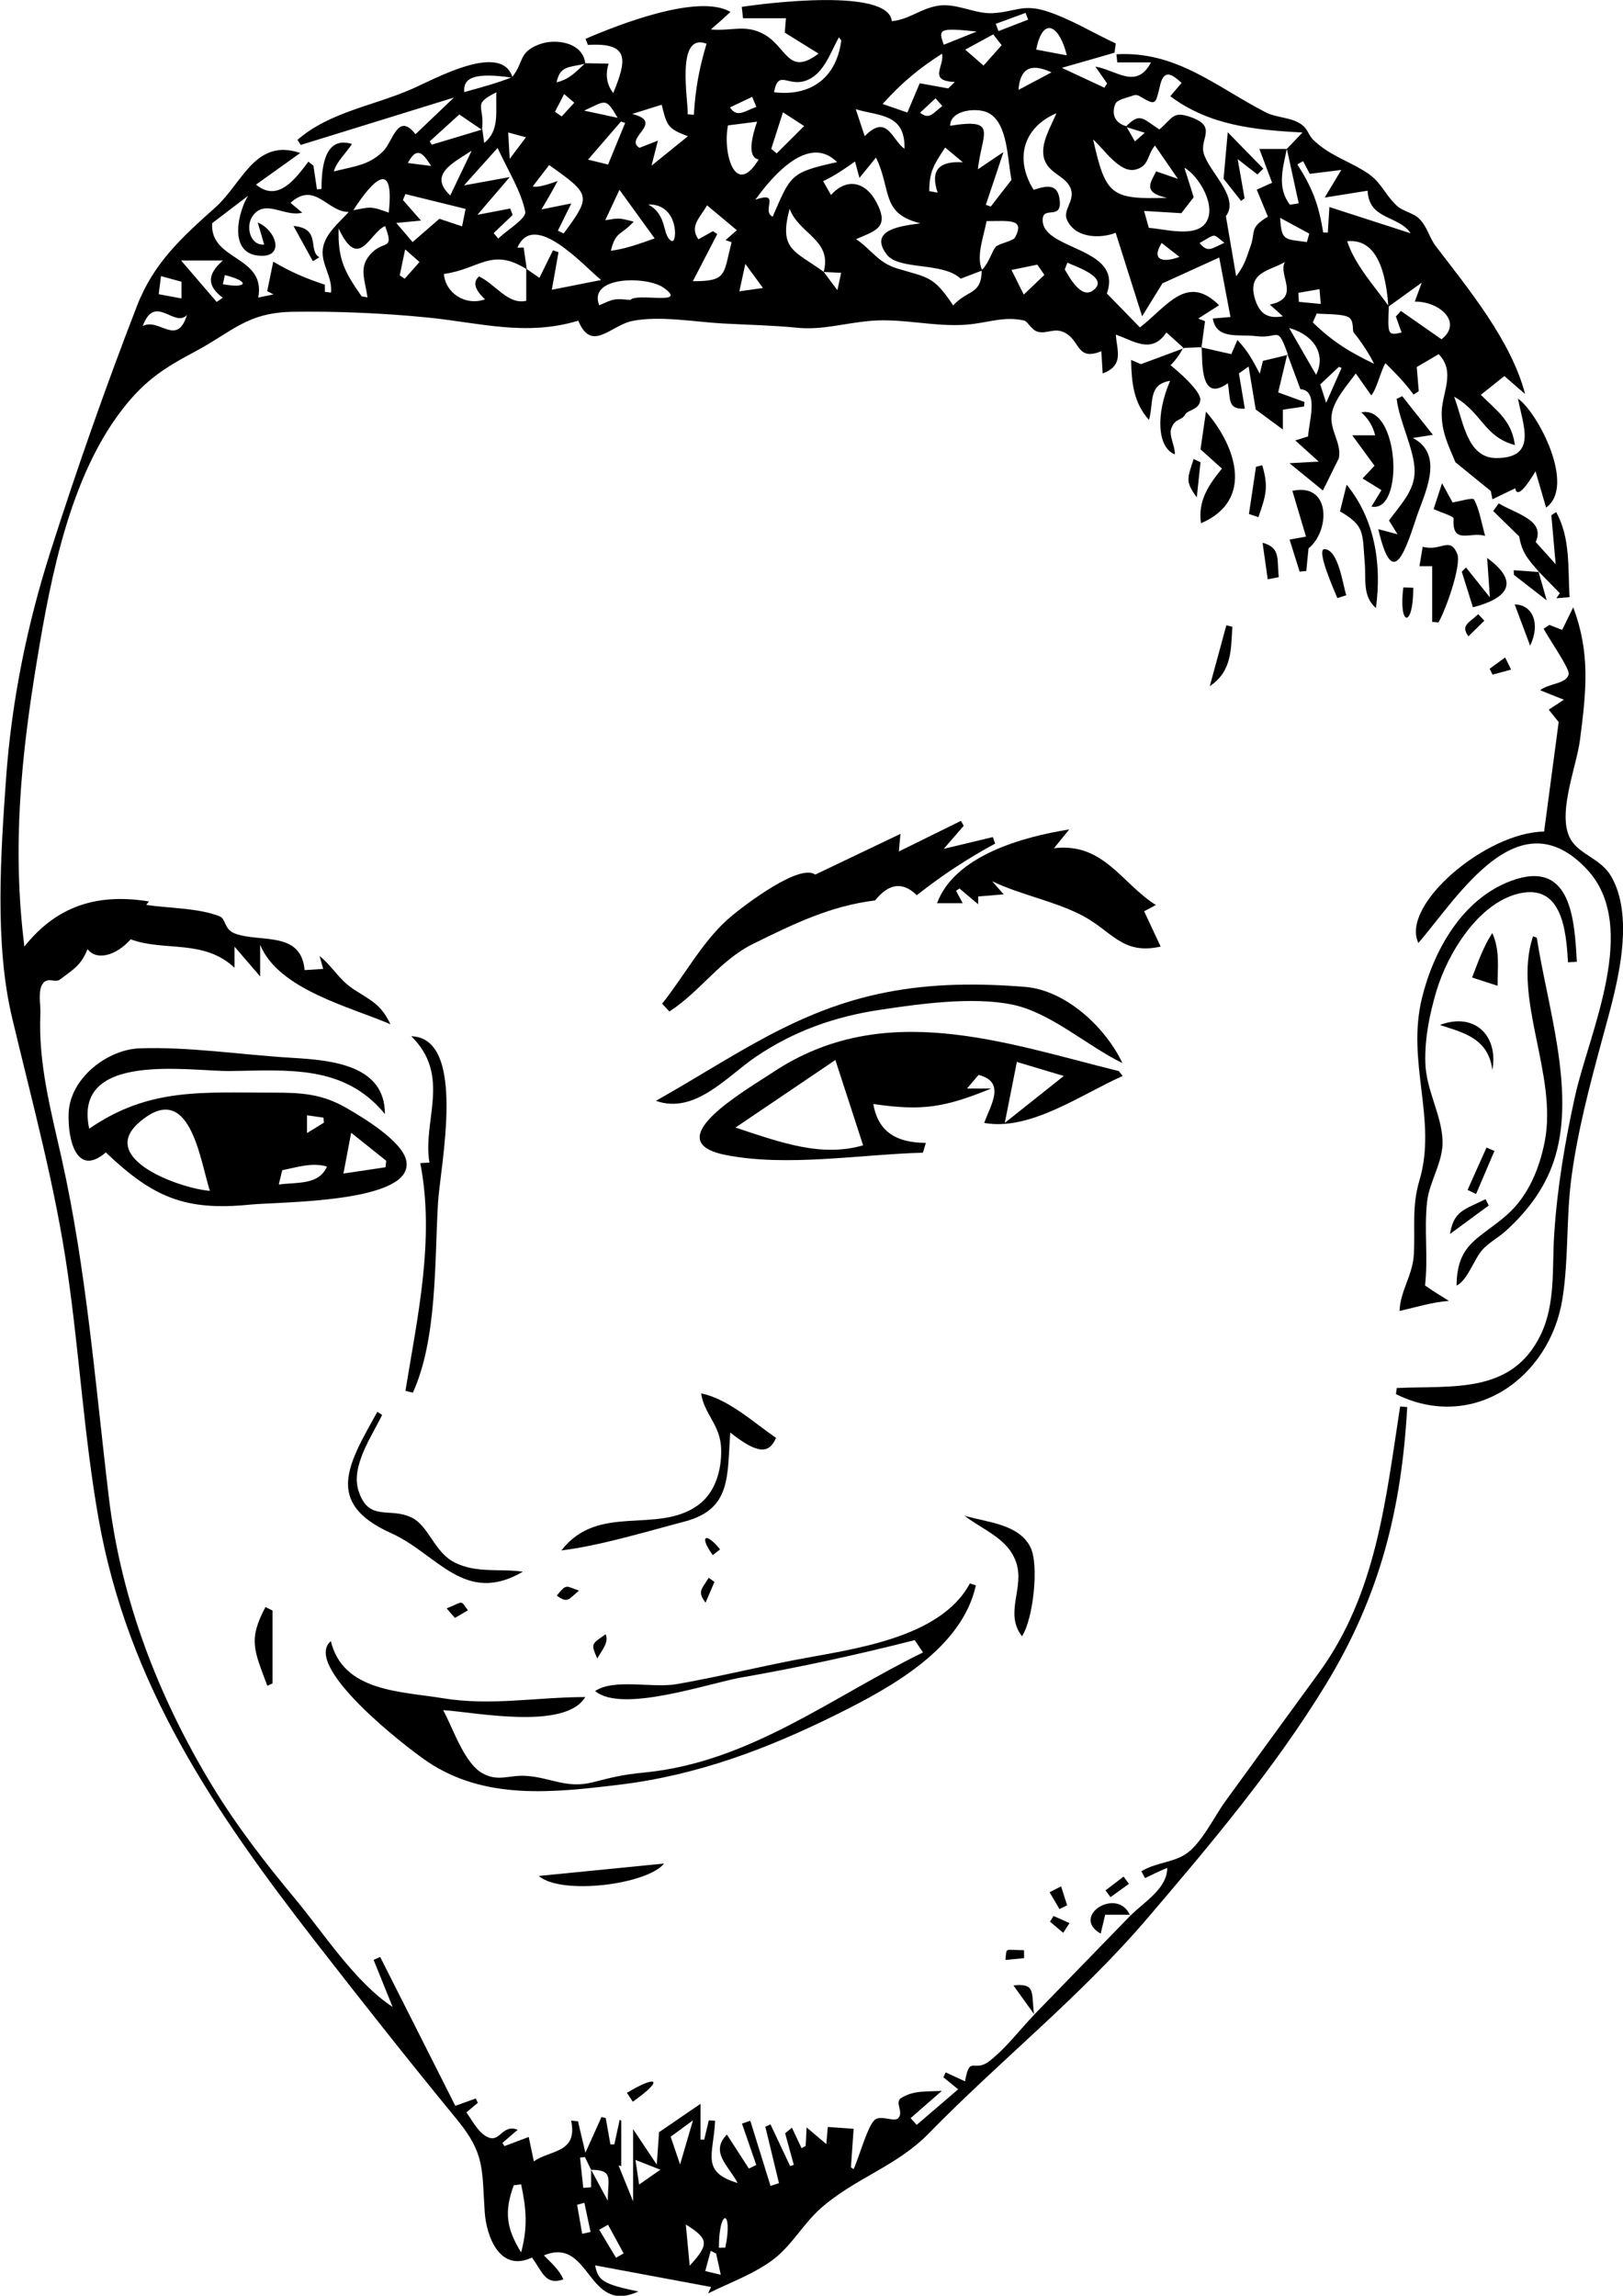 <svg width="41" height="58" viewBox="0 0 41 58" fill="none" xmlns="http://www.w3.org/2000/svg">
<g clip-path="url(#clip0_19_202)">
<path d="M14.766 1.597C14.969 1.6 15.173 1.605 15.376 1.608C15.286 1.885 15.324 2.133 15.492 2.352C15.824 1.533 15.932 1.069 14.852 1.135C14.832 1.083 14.813 1.032 14.792 0.981C15.601 0.632 17.639 -0.174 18.453 0.301C18.291 0.453 18.126 0.6 17.957 0.743C18.472 0.796 18.84 0.597 19.32 0.878C19.877 1.202 19.921 1.933 20.678 1.354C20.363 1.158 20.099 0.993 19.824 0.824C19.831 0.74 19.846 0.567 19.855 0.461H18.77C18.76 0.365 18.748 0.27 18.738 0.174C19.326 0.083 22.449 -0.315 22.529 0.536C22.98 0.488 23.256 0.215 23.697 0.145C24.163 0.07 24.622 0.356 25.076 0.333C25.624 0.305 25.841 0.093 26.427 0.28C27.027 0.47 27.618 0.834 28.187 1.099L28.154 1.332C27.717 1.457 27.282 1.583 26.824 1.714C27.202 1.889 27.549 2.053 27.898 2.215C27.922 2.18 27.945 2.143 27.968 2.108C27.895 2.005 27.824 1.901 27.671 1.682C28.211 1.776 28.707 2.273 29.076 1.577H28.225C28.218 1.508 28.211 1.44 28.203 1.371C29.724 1.286 30.716 2.19 31.974 2.838C32.24 2.976 32.602 2.961 32.85 3.126C33.063 3.268 33.034 3.404 33.189 3.547C33.594 3.925 33.986 4.031 34.457 4.316C34.903 4.586 34.923 4.839 35.273 5.185C35.431 5.341 35.692 5.37 35.85 5.524C36.056 5.725 36.104 6.001 36.273 6.223C37.098 7.302 38.175 8.607 38.527 9.955C38.26 9.723 38.129 9.609 38.003 9.501C37.761 9.695 37.536 9.873 37.409 9.975C37.848 10.411 38.187 10.636 38.269 11.244C37.482 11.033 37.444 10.421 36.733 10.022C36.965 10.624 37.054 11.576 37.802 11.573C38.861 11.569 38.461 10.723 38.348 10.069C38.875 10.456 39.807 12.293 39.057 12.823C38.978 12.551 38.899 12.28 38.79 11.906C38.432 12.503 38.308 12.507 38.278 12.336C38.085 12.428 37.894 12.521 37.701 12.614C37.688 12.545 37.675 12.475 37.661 12.407C37.389 12.185 37.114 11.963 36.767 11.679C36.591 11.255 36.419 10.922 36.419 10.447C36.419 9.926 36.786 9.405 36.343 8.948C36.158 9.056 35.99 9.155 35.79 9.273C35.803 9.428 35.821 9.656 35.84 9.882C35.796 9.911 35.754 9.94 35.71 9.97C35.489 9.667 35.263 9.437 34.999 9.175C34.883 9.359 34.784 9.819 34.641 9.99C34.526 9.827 34.412 9.664 34.25 9.435C34.043 9.721 33.73 10.063 33.651 10.416C33.555 10.847 33.901 11.173 33.822 11.577C33.703 11.821 33.581 12.063 33.419 12.392C33.202 12.214 32.954 12.011 32.574 11.703C32.882 11.685 33.032 11.678 33.313 11.662C33.087 11.457 32.92 11.307 32.721 11.127C32.856 11.085 32.977 11.047 33.047 11.025C33.047 10.719 33.34 9.857 32.851 9.834C32.72 9.481 32.621 9.215 32.523 8.95L32.539 8.969C32.262 8.184 32.319 8.566 31.738 8.493C31.282 8.437 30.732 8.59 30.637 8.047C30.808 8.032 30.955 8.02 31.084 8.009C30.981 7.463 30.885 6.953 30.8 6.506C30.363 6.705 29.863 6.933 29.365 7.159C29.234 7.372 29.068 7.641 28.852 7.991C28.595 7.178 28.384 6.515 28.184 5.881C27.812 6.03 27.164 6.029 26.954 5.554C26.844 5.308 27.144 5.086 27.058 4.795C26.951 4.437 26.474 4.398 26.371 3.988C26.278 3.615 26.554 3.193 26.687 2.86C25.818 3.236 25.639 4.047 26.113 4.796C26.44 4.69 26.736 4.62 26.773 5.087C26.809 5.553 26.364 5.211 26.341 5.528C26.281 6.335 28.389 6.22 27.961 7.414C28.314 7.777 28.618 8.089 28.796 8.272C29.479 7.747 29.982 6.899 30.796 7.712C30.621 7.825 30.446 7.936 30.27 8.048C30.327 8.07 30.384 8.093 30.441 8.115C30.411 8.337 30.381 8.559 30.351 8.781L30.364 8.772C30.209 8.778 30.054 8.784 29.898 8.79L29.913 8.803C29.774 8.677 29.636 8.552 29.466 8.399C29.091 8.961 28.633 8.606 28.189 8.454C28.206 8.837 28.415 9.226 27.856 9.435C27.841 9.209 27.833 9.063 27.821 8.873C27.183 9.136 27.301 8.585 26.869 8.391C26.621 8.28 26.437 8.445 26.211 8.38C26.056 8.336 25.961 8.118 25.872 8.098C25.358 7.981 24.961 8.158 24.427 8.201C23.62 8.267 22.815 8.039 22.008 8.105C21.317 8.162 20.786 8.346 20.119 8.279C19.515 8.218 18.881 8.207 18.25 8.172C17.541 8.133 16.678 7.971 15.979 8.108C15.424 8.218 14.948 8.92 14.608 8.102C13.286 8.502 12.125 8.155 10.811 8.023C9.705 7.912 8.508 7.86 7.394 7.877C6.236 7.896 5.866 8.383 4.928 8.882C4.165 9.288 3.667 9.6 3.098 10.333C1.774 12.037 1.289 14.547 0.945 16.62C0.531 19.104 0.302 21.404 0.616 23.914C1.447 22.865 2.495 22.566 3.762 22.775C3.701 22.854 3.652 22.916 3.693 22.862C4.264 22.947 5.01 22.938 5.546 23.149C5.712 23.214 5.655 23.484 5.943 23.588C6.585 23.82 7.607 23.511 7.695 24.509C7.886 24.498 8.02 24.489 8.165 24.479C8.14 24.391 8.115 24.305 8.073 24.153C8.41 24.422 8.556 24.749 8.946 25.002C9.387 25.288 9.622 25.372 9.864 25.878C8.863 25.442 7.035 25.004 6.572 23.869V24.669C6.302 24.355 6.134 24.159 5.925 23.917V24.451C5.15 23.717 4.144 24.047 3.302 23.731C2.937 24.144 2.438 24.28 2.212 23.979C2.038 24.407 1.845 24.493 1.514 24.747C1.4 24.835 1.22 24.689 1.096 24.831C0.943 25.004 1.031 25.39 1.02 25.603C0.962 26.85 1.283 28.05 1.555 29.258C2.188 32.089 2.407 34.981 2.753 37.858C3.066 40.445 4.012 42.897 5.365 45.123C5.976 46.129 6.699 47.064 7.452 47.968C8.171 48.831 8.968 50.08 9.918 50.704C9.757 50.308 9.597 49.911 9.438 49.515C9.493 49.49 9.549 49.466 9.604 49.441C10.239 50.7 10.874 51.958 11.502 53.202C11.735 53.117 11.877 53.068 12.019 53.017C12.036 53.053 12.054 53.09 12.071 53.126C11.982 53.202 11.892 53.277 11.782 53.368C11.943 53.59 12.102 53.923 12.365 54.01C12.637 54.099 12.705 53.658 13.077 53.808L12.693 54.138C12.709 54.166 12.727 54.192 12.743 54.22C12.937 54.147 13.132 54.074 13.357 53.989C13.4 54.191 13.442 54.394 13.486 54.607C13.874 54.316 14.608 54.41 14.427 53.576C14.486 53.582 14.544 53.588 14.601 53.593C14.658 53.834 14.713 54.074 14.788 54.389C14.94 54.055 15.067 53.77 15.195 53.485C15.23 53.494 15.267 53.501 15.302 53.51C15.341 53.732 15.38 53.956 15.42 54.177C15.454 54.177 15.486 54.177 15.519 54.177C15.565 53.97 15.61 53.763 15.655 53.554C15.668 53.563 15.681 53.57 15.694 53.579V54.725C15.671 54.719 15.649 54.713 15.626 54.708C15.732 54.972 15.839 55.235 15.994 55.616V53.792C16.188 54.084 16.345 54.321 16.591 54.688C16.62 54.272 16.64 53.996 16.649 53.868C17.036 53.604 17.328 53.405 17.696 53.152V54.053C17.726 54.055 17.759 54.056 17.789 54.058C17.829 53.896 17.867 53.732 17.906 53.57C17.959 53.573 18.011 53.576 18.065 53.579C18.026 54.436 17.693 54.867 18.634 55.153C18.402 54.71 17.928 54.373 18.363 53.928C18.542 54.205 18.729 54.496 18.918 54.788L19.105 54.697C18.985 54.348 18.864 54.001 18.744 53.652C18.814 53.627 18.884 53.602 18.954 53.579C19.125 54.128 19.294 54.677 19.465 55.226C19.537 55.202 19.608 55.179 19.678 55.156C19.563 54.681 19.449 54.205 19.334 53.731L19.464 53.671C19.628 54.021 19.795 54.373 19.96 54.724C19.991 54.713 20.023 54.703 20.053 54.694L19.834 53.897L20.005 53.754C20.087 53.928 20.169 54.1 20.25 54.274C20.284 54.253 20.319 54.233 20.353 54.214C20.358 54.086 20.366 53.956 20.376 53.747C20.567 53.909 20.7 54.021 20.874 54.169C20.888 54.01 20.899 53.885 20.912 53.736C21.106 53.75 21.28 53.763 21.564 53.783C21.542 54.088 21.519 54.423 21.496 54.757C21.519 54.772 21.541 54.788 21.564 54.802C21.683 54.556 21.915 53.713 22.096 53.558C22.255 53.423 22.59 53.626 22.696 53.509C22.831 53.358 22.596 53.114 22.761 53.008C23.075 52.806 23.418 52.847 23.793 52.824C23.453 53.12 23.228 53.317 23.004 53.513L23.157 53.684C23.494 53.395 23.833 53.104 24.205 52.785C24.059 52.666 23.945 52.573 23.831 52.481C23.85 52.44 23.871 52.398 23.89 52.357C24.047 52.431 24.206 52.504 24.379 52.584C24.498 51.9 24.595 52.382 24.998 52.069C25.417 51.743 25.767 51.273 26.135 50.891H26.133C26.947 50.054 27.76 49.216 28.574 48.378L28.56 48.394C28.91 48.045 29.491 47.708 29.485 47.191C29.295 47.271 29.11 47.357 28.926 47.449L28.833 47.276C29.206 47.052 29.612 47.061 29.945 46.848C30.343 46.592 30.675 45.893 30.952 45.512C31.738 44.43 32.523 43.349 33.311 42.27C34.768 40.277 35.003 37.906 35.37 35.533C35.429 35.538 35.489 35.544 35.549 35.548C35.405 38.144 34.853 40.334 33.483 42.574C32.199 44.675 30.586 46.589 28.989 48.46C27.293 50.447 25.268 52.05 23.452 53.909C22.647 54.732 21.598 55.03 20.739 55.786C20.303 56.17 20.014 56.709 19.558 57.066C19.08 57.439 18.427 57.672 17.887 57.942C17.907 57.899 17.942 57.823 17.963 57.779C16.979 57.596 15.985 57.41 15.034 57.233C15.109 57.619 15.236 57.708 16.124 57.893C14.824 58.495 14.925 56.489 13.74 56.981C13.935 57.181 14.119 57.333 14.233 57.588C13.772 57.743 13.71 57.403 13.438 57.035C12.624 57.42 12.287 56.499 12.245 55.887C12.172 54.802 12.254 54.413 11.547 53.553C10.338 52.079 9.152 50.578 7.982 49.073C5.42 45.772 3.232 42.57 2.489 38.363C2.128 36.319 2.007 34.229 1.712 32.174C1.397 29.969 0.82 27.877 0.307 25.718C-0.139 23.852 0.018 21.575 0.153 19.668C0.293 17.708 0.686 15.772 1.285 13.903C1.946 11.834 2.68 9.745 3.461 7.727C3.88 6.644 4.591 6 5.444 5.237C6.128 4.624 6.444 3.481 7.585 3.865C7.192 4.145 6.863 4.38 6.467 4.664C7.014 5.115 7.448 4.542 7.79 4.085C7.832 4.119 7.876 4.151 7.918 4.185C7.947 4.383 7.976 4.583 8.006 4.782C8.045 4.779 8.083 4.777 8.122 4.775C8.122 4.252 8.19 3.423 8.89 3.637C8.772 3.833 8.486 4.1 8.435 4.331C8.935 4.202 9.333 4.18 9.695 3.804C9.921 3.569 10.059 2.821 10.495 3.392C10.772 3.128 11.054 2.859 11.467 2.465C10.102 2.887 8.849 3.275 7.597 3.662C7.569 3.62 7.543 3.576 7.515 3.533C8.328 2.828 9.41 2.682 10.394 2.253C10.984 1.996 12.68 1.041 12.95 1.964C12.007 1.825 11.694 1.951 11.728 2.327C12.137 2.212 12.543 2.107 12.937 1.949C13.245 1.559 13.091 1.336 13.598 1.13C14.029 0.955 14.735 1.07 14.785 1.609C14.369 1.708 14.147 1.657 14.061 2.081C14.394 1.997 14.525 1.832 14.776 1.605L14.766 1.597ZM14.932 54.82C14.88 54.712 14.829 54.605 14.776 54.497C14.735 54.502 14.694 54.506 14.653 54.51C14.68 54.766 14.707 55.02 14.734 55.275C14.8 55.27 14.867 55.265 14.932 55.259C14.932 55.11 14.932 54.963 14.932 54.817C15.049 55.035 15.166 55.252 15.354 55.6C15.354 55.04 15.509 54.823 14.931 54.818L14.932 54.82ZM12.185 3.272C12.201 3.386 12.216 3.498 12.232 3.612C12.629 3.29 12.516 2.831 12.54 2.332C11.905 2.649 12.255 2.653 12.176 3.282C11.991 3.157 11.804 3.03 11.603 2.892C11.346 3.126 11.1 3.348 10.855 3.571C10.871 3.599 10.889 3.628 10.905 3.656C11.331 3.528 11.759 3.399 12.185 3.271V3.272ZM20.807 6.868C20.896 6.987 20.983 7.105 21.154 7.331C21.195 7.143 21.221 7.019 21.249 6.893C21.102 6.886 20.954 6.879 20.807 6.871C21.031 6.062 20.183 5.913 19.947 5.275C19.671 6.311 20.059 6.325 20.807 6.867V6.868ZM35.073 7.749C34.994 6.594 34.651 6.032 34.032 6.095C34.231 6.699 34.717 7.223 35.084 7.739C35.053 8.467 35.059 8.48 35.407 8.4C35.358 8.266 35.31 8.131 35.262 7.997C35.304 7.95 35.346 7.902 35.389 7.855C35.704 8.076 36.019 8.295 36.415 8.572C36.965 8.14 36.355 7.61 35.74 7.62C35.796 7.47 35.847 7.331 35.916 7.141C35.593 7.374 35.333 7.562 35.073 7.749ZM13.306 6.803C12.417 6.239 12.112 6.801 11.214 6.921C11.249 7.397 11.75 7.739 12.254 7.563C11.989 7.317 11.938 7.124 12.102 6.984C12.537 7.197 12.83 7.702 13.294 7.6C13.294 7.274 13.294 7.032 13.294 6.79C13.405 6.867 13.515 6.943 13.627 7.02C13.74 6.792 13.854 6.557 13.969 6.324C14.016 6.34 14.062 6.356 14.109 6.372C14.061 6.645 14.011 6.918 13.94 7.321C14.329 7.244 14.667 7.176 15.186 7.074C14.763 6.737 13.489 5.284 13.071 6.258C13.124 6.258 13.176 6.257 13.229 6.255C13.255 6.438 13.281 6.62 13.308 6.803H13.306ZM24.817 6.832C24.604 6.914 24.39 6.994 24.268 7.041C23.814 6.61 22.707 6.836 22.401 6.43C21.907 5.776 22.85 5.703 23.252 5.642C22.244 5.395 22.529 4.804 22.129 3.98C21.961 4.186 21.862 4.309 21.712 4.494C21.658 4.293 21.626 4.176 21.599 4.08C21.326 4.274 21.097 4.433 20.794 4.577C20.856 4.687 20.919 4.796 20.992 4.926C21.407 4.469 21.872 4.607 22.135 5.1C22.484 5.753 22.119 5.826 21.626 6.042C22.018 6.306 22.174 6.632 22.659 6.781C23.439 7.019 23.579 6.962 24.079 7.717C24.452 7.306 24.796 7.458 24.801 6.819C24.985 6.655 25.066 6.316 25.161 6.23C25.253 6.149 25.595 6.086 25.64 6.003C25.903 5.516 25.494 5.586 24.922 5.586C24.858 5.953 24.644 6.489 24.815 6.832H24.817ZM32.508 3.761C32.406 4.25 32.254 4.745 32.587 5.173C32.66 5.162 32.733 5.148 32.808 5.137C32.708 4.678 32.608 4.22 32.508 3.761C32.616 3.647 32.724 3.535 32.903 3.347C31.686 3.285 30.538 3.164 29.564 2.431C29.611 2.376 29.726 2.241 29.85 2.094C29.628 1.898 29.411 1.716 29.307 2.151C29.184 2.668 29.203 2.671 28.768 2.418C28.732 2.398 28.671 2.395 28.631 2.411C28.471 2.473 28.224 2.51 28.176 2.625C28.079 2.855 28.142 3.106 28.45 3.187C28.523 3.316 28.596 3.444 28.669 3.573C28.752 3.5 28.835 3.428 28.919 3.355L28.436 3.204C28.799 2.833 28.857 2.99 29.288 3.271C29.633 2.976 29.624 2.798 30.084 2.96C30.752 3.196 30.31 3.496 30.405 3.862C30.527 4.334 31.33 4.985 30.968 5.461C31.066 6.033 31.14 6.465 31.228 6.981C31.465 6.662 31.485 6.506 31.587 6.232C31.726 5.859 31.549 5.756 32.03 5.475C31.939 5.256 31.849 5.034 31.748 4.792C31.859 4.742 31.979 4.688 32.136 4.617C32.025 4.323 31.919 4.037 31.814 3.763C32.054 3.763 32.282 3.763 32.508 3.763V3.761ZM8.808 5.354C8.264 5.36 7.959 4.564 7.338 5.125C7.452 5.22 7.544 5.296 7.635 5.372C7.195 5.496 6.692 5.004 6.378 5.464C6.195 5.732 6.327 6.211 6.673 6.178C6.632 6.036 6.59 5.894 6.511 5.621C6.997 5.826 7.214 6.553 6.493 6.454C5.766 6.353 6.025 5.335 6.267 4.947C5.841 5.272 5.552 5.493 5.36 5.638C5.295 6.597 6.724 6.451 6.524 7.518C6.684 7.485 6.797 7.461 6.909 7.438C6.857 7.41 6.803 7.384 6.75 7.356C6.801 7.108 6.852 6.858 6.903 6.61C7.337 6.868 7.727 7.035 8.207 7.193C8.207 7.179 8.207 7.277 8.207 7.374C8.258 7.379 8.311 7.385 8.362 7.393C8.401 6.978 8.106 6.684 8.156 6.287C8.203 5.915 8.566 5.626 8.81 5.354H8.808ZM33.581 5.23C34.3 5.462 34.967 5.678 35.635 5.894C35.332 5.433 34.583 5.564 34.548 4.818C34.231 4.868 33.913 4.919 33.465 4.991C33.632 4.712 33.716 4.573 33.883 4.294C33.551 4.335 33.33 4.361 33.087 4.392C33.046 4.313 32.981 4.192 32.919 4.071C32.87 4.099 32.822 4.125 32.774 4.153C33.152 4.748 33.31 5.157 33.427 5.874C33.466 5.874 33.504 5.875 33.543 5.877C33.556 5.667 33.57 5.456 33.583 5.232L33.581 5.23ZM29.754 4.516C29.509 4.16 29.351 3.931 29.177 3.678C28.973 3.915 29.037 4.201 28.681 4.285C28.288 4.379 27.897 3.776 27.615 3.525C27.929 4.932 28.066 5.042 29.482 4.998C28.843 4.862 29.075 4.604 29.206 4.329C29.365 4.385 29.492 4.427 29.755 4.518L29.754 4.516ZM12.471 5.89C12.509 5.935 12.549 5.982 12.586 6.027C12.829 5.797 13.303 5.519 13.268 5.345C13.163 4.83 12.857 4.356 12.57 3.738C12.265 4.078 12.052 4.316 11.721 4.684C12.175 4.602 12.441 4.554 12.877 4.474C12.525 4.884 12.297 5.151 12.061 5.427C12.382 5.366 12.636 5.316 12.89 5.268L12.95 5.433C12.789 5.585 12.63 5.737 12.47 5.889L12.471 5.89ZM17.503 7.105C18.373 7.105 18.272 6.943 18.481 6.118C18.43 6.1 18.379 6.083 18.328 6.067C18.415 5.989 18.505 5.912 18.614 5.816C18.364 5.607 18.147 5.426 17.862 5.188C17.671 5.518 17.416 5.711 17.642 6.046C17.782 5.969 17.897 5.905 18.012 5.84C18.048 5.865 18.083 5.89 18.119 5.915C17.929 6.281 17.738 6.649 17.503 7.103V7.105ZM29.024 5.757C29.431 5.786 30.189 6.008 30.457 5.633C30.752 5.221 30.285 4.439 29.92 4.237C30.031 4.591 30.097 4.799 30.155 4.983C30.038 5.134 29.914 5.294 29.843 5.386C29.5 5.366 29.206 5.347 28.901 5.329C28.958 5.534 29.006 5.7 29.022 5.759L29.024 5.757ZM24.904 5.175C24.945 5.189 24.986 5.204 25.028 5.218C25.196 5.002 25.364 4.786 25.552 4.545C25.447 4.017 25.462 3.114 24.973 2.855C24.694 2.706 24.004 2.773 24.002 3.177C25.228 2.982 24.805 3.358 24.703 4.277C24.939 4.118 25.097 4.011 25.349 3.842C25.171 4.377 25.039 4.776 24.904 5.175ZM9.135 7.487C9.185 7.496 9.235 7.504 9.284 7.512C9.214 7.049 9.074 6.775 9.327 6.46C9.671 6.027 9.978 6.378 9.728 5.711C9.324 5.89 9.07 6.87 8.554 5.772C8.533 6.556 8.702 6.865 9.137 7.489L9.135 7.487ZM10.241 4.903C10.22 4.953 10.2 5.004 10.179 5.053C10.312 5.205 10.445 5.356 10.635 5.573C10.394 5.597 10.257 5.61 10.011 5.633C10.191 5.843 10.311 5.985 10.423 6.116C10.705 5.871 10.935 5.67 11.1 5.527C11.344 5.608 11.509 5.664 11.673 5.719C11.7 5.579 11.73 5.44 11.762 5.278C11.216 5.144 10.728 5.024 10.241 4.903ZM19.519 5.474C19.976 4.429 19.954 4.356 21.145 4.096C20.63 3.574 19.909 3.904 19.081 5.045C19.747 4.817 19.221 5.328 19.518 5.475L19.519 5.474ZM14.432 5.14C14.291 5.426 14.192 5.626 14.093 5.827C14.141 5.851 14.191 5.875 14.239 5.899C14.938 4.948 14.932 4.922 13.873 4.17C13.734 4.35 13.595 4.531 13.457 4.71C13.616 4.757 14.043 4.585 14.086 4.573C13.956 4.817 13.82 5.056 13.678 5.291C13.989 5.229 14.233 5.179 14.43 5.14H14.432ZM22.297 2.627C22.45 2.679 22.678 2.758 22.922 2.843C23.047 2.545 23.169 2.259 23.234 2.104C23.534 2.158 23.744 2.196 23.954 2.234C24.009 2.18 24.063 2.126 24.119 2.072C23.43 2.04 23.865 1.681 23.798 1.356C23.195 1.742 22.774 2.098 22.297 2.627ZM16.456 4.188C16.826 3.888 17.125 3.646 17.378 3.442C16.865 3.249 16.849 3.182 16.715 2.646C16.509 2.71 16.29 2.779 15.97 2.879C16.816 3.093 15.748 3.488 16.154 3.735C16.308 3.675 16.442 3.623 16.62 3.552C16.561 3.78 16.519 3.948 16.458 4.188H16.456ZM32.459 6.619C32.087 6.845 31.486 6.864 31.708 7.568C31.822 7.928 32.028 8.061 32.408 7.991C32.308 7.902 32.208 7.812 32.078 7.695C32.883 7.527 32.275 6.959 32.459 6.619ZM21.252 1.019C21.231 0.993 21.211 0.968 21.192 0.942C20.98 1.324 20.82 1.838 20.407 2.018C19.912 2.233 19.669 1.719 19.553 2.33C20.478 2.444 21.134 1.967 21.252 1.019ZM33.262 7.923C33.23 7.997 33.196 8.072 33.164 8.146C33.67 8.635 34.079 8.886 34.711 9.191C34.602 8.952 34.329 8.552 34.203 8.41C34.152 8.352 34.212 8.145 34.095 8.034C33.975 7.92 33.428 7.942 33.262 7.921V7.923ZM15.291 5.564C15.63 5.509 15.633 5.499 16.008 5.601C15.684 5.953 15.551 5.838 15.432 6.335C15.823 6.286 16.167 6.151 16.538 6.024C16.251 5.627 15.988 5.262 15.649 4.795C15.483 5.15 15.404 5.319 15.29 5.564H15.291ZM15.924 7.578C16.093 7.388 17.401 7.733 16.772 7.274C16.348 6.966 14.843 6.971 15.137 7.714C15.541 7.53 15.532 7.547 15.924 7.577V7.578ZM19.125 3.074C18.872 3.106 18.631 3.136 18.391 3.168C18.252 3.831 18.56 5.024 19.166 4.03C18.936 3.985 18.923 3.666 19.126 3.074H19.125ZM13.165 55.186C13.102 55.194 13.04 55.202 12.978 55.21C12.735 55.874 12.788 56.299 13.165 56.905C13.332 56.274 13.299 55.822 13.165 55.186ZM8.925 5.312C9.352 5.229 9.365 5.204 9.82 5.372C9.97 4.009 9.429 4.525 8.925 5.312ZM26.951 1.399C26.765 0.644 26.349 0.388 26.176 1.253C26.412 1.297 26.647 1.342 26.951 1.399ZM5.474 7.628C5.525 7.593 5.576 7.559 5.628 7.524C5.223 7.217 5.231 6.933 5.63 6.582H4.575C4.863 6.917 5.169 7.273 5.474 7.628ZM21.843 3.442C22.414 2.855 22.531 3.539 22.849 3.758C22.875 2.853 22.179 2.936 21.618 2.758C21.694 2.989 21.758 3.185 21.845 3.442H21.843ZM17.373 2.888C17.424 2.892 17.477 2.897 17.528 2.901C17.566 2.253 17.662 1.726 17.849 1.104C17.061 0.809 17.389 2.541 17.373 2.888ZM25.863 7.442C26.038 7.274 26.202 7.12 26.383 6.946C26.335 6.876 26.259 6.765 26.205 6.686C25.985 6.731 25.801 6.769 25.552 6.82C25.662 7.041 25.774 7.266 25.863 7.444V7.442ZM20.315 3.185C20.071 3.027 19.891 2.91 19.779 2.837C19.668 3.183 19.576 3.472 19.483 3.761C19.529 3.799 19.576 3.837 19.621 3.875C19.845 3.653 20.067 3.431 20.313 3.185H20.315ZM32.565 8.285C32.805 8.702 33.014 9.064 33.246 9.469C33.504 8.965 33.205 8.467 32.565 8.285ZM26.964 6.636C26.942 6.693 26.92 6.749 26.898 6.806C27 6.976 27.306 7.571 27.615 7.336C28.052 7.006 27.119 6.717 26.964 6.636ZM25.304 1.142C25.227 1.043 25.147 0.939 25.091 0.869C24.834 1.009 24.636 1.117 24.383 1.254C24.547 1.397 24.691 1.521 24.846 1.657C25.001 1.483 25.144 1.323 25.304 1.142ZM4.724 7.955C4.412 8.302 3.914 7.395 3.606 8.238C4.017 8.017 4.47 8.777 4.724 7.955ZM11.915 3.807C11.433 4.122 10.816 4.414 11.375 4.938C11.559 4.553 11.713 4.227 11.915 3.807ZM15.361 4.157C15.519 3.773 15.656 3.44 15.792 3.107C15.757 3.094 15.724 3.082 15.688 3.069C15.429 3.37 15.169 3.671 14.855 4.033C15.138 4.103 15.254 4.131 15.361 4.157ZM17.423 57.241C17.925 56.695 17.902 56.562 17.325 56.2C17.361 56.587 17.392 56.914 17.423 57.241ZM23.877 3.728C23.598 4.148 23.475 4.332 23.475 4.829C23.545 4.842 23.615 4.853 23.687 4.867C23.491 4.294 23.729 4.064 24.323 4.1C24.134 3.942 24.008 3.837 23.878 3.728H23.877ZM33.014 6.115L33.075 5.903C32.828 5.769 32.581 5.636 32.336 5.502C32.38 6.084 32.431 6.038 33.014 6.115ZM16.375 5.167C16.881 5.435 16.716 5.976 16.973 6.089C17.113 6.15 17.15 5.14 16.375 5.167ZM26.564 1.828C26.034 1.584 25.77 1.727 25.728 2.272C26.011 2.122 26.271 1.984 26.564 1.828ZM4.587 7.118C4.42 7.073 4.266 7.03 4.067 6.976C4.045 7.152 4.028 7.292 4.009 7.433C4.231 7.474 4.403 7.506 4.585 7.54V7.118H4.587ZM24.674 0.797C23.735 0.699 23.688 0.727 23.843 1.13C24.122 1.018 24.398 0.908 24.674 0.797ZM32.8 7.398L32.811 7.626C32.996 7.644 33.18 7.661 33.365 7.679C33.355 7.555 33.343 7.429 33.333 7.305C33.157 7.336 32.978 7.368 32.802 7.398H32.8ZM18.161 56.788C18.215 56.788 18.27 56.785 18.323 56.784C18.523 55.814 18.161 55.77 18.161 56.788ZM18.829 6.667C18.756 7.001 18.718 7.181 18.678 7.36C18.849 7.336 19.021 7.311 19.274 7.276C19.115 7.058 19.014 6.921 18.829 6.668V6.667ZM16.942 53.983C17.004 54.163 17.072 54.364 17.18 54.683C17.303 54.264 17.395 53.945 17.506 53.569C17.268 53.744 17.105 53.865 16.942 53.983ZM15.359 56.207C15.284 56.249 15.21 56.292 15.137 56.333C15.278 56.569 15.42 56.804 15.562 57.041C15.626 57.004 15.69 56.966 15.754 56.93C15.623 56.689 15.492 56.448 15.36 56.207H15.359ZM10.235 6.3C10.175 6.587 10.135 6.772 10.098 6.957C10.14 6.985 10.181 7.014 10.223 7.042C10.349 6.902 10.473 6.762 10.598 6.62C10.496 6.531 10.395 6.441 10.235 6.3ZM16.053 54.57C16.096 54.856 16.125 55.058 16.145 55.191C16.312 55.074 16.468 54.966 16.683 54.816C16.481 54.737 16.3 54.665 16.055 54.57H16.053ZM19.106 2.701C19.071 2.617 19.036 2.532 19.001 2.447C18.814 2.536 18.629 2.624 18.442 2.713C18.618 2.992 18.823 2.798 19.106 2.701ZM14.762 55.652C14.7 55.67 14.64 55.687 14.579 55.703C14.621 55.947 14.665 56.192 14.707 56.436C14.778 56.42 14.849 56.404 14.919 56.388C14.867 56.143 14.814 55.896 14.762 55.651V55.652ZM33.501 10.177C33.66 9.816 33.776 9.556 33.891 9.295C33.867 9.286 33.846 9.278 33.822 9.269C33.673 9.409 33.523 9.551 33.352 9.711C33.39 9.829 33.435 9.971 33.501 10.177ZM14.02 2.824C14.077 2.863 14.132 2.903 14.189 2.942C14.296 2.827 14.402 2.71 14.508 2.595C14.421 2.522 14.335 2.449 14.251 2.376C14.173 2.526 14.096 2.675 14.02 2.825V2.824ZM15.604 2.977C15.296 2.457 15.313 2.539 14.757 2.795C15.107 2.871 15.274 2.906 15.604 2.977ZM30.932 6.135C30.622 5.899 30.744 5.89 30.304 6.14C30.519 6.407 30.619 6.265 30.932 6.135ZM18.088 56.933C18.043 56.911 17.998 56.887 17.954 56.865C17.907 57.036 17.861 57.207 17.816 57.377C17.95 57.409 18.084 57.441 18.208 57.47C18.161 57.255 18.125 57.093 18.09 56.933H18.088ZM23.805 2.678C23.748 2.614 23.69 2.548 23.633 2.484C23.503 2.605 23.373 2.726 23.243 2.847C23.48 3.04 23.574 2.85 23.805 2.679V2.678ZM5.68 6.95C5.664 7.028 5.647 7.105 5.63 7.181C6.254 7.296 6.324 7.108 5.68 6.95ZM25.973 0.496C25.951 0.44 25.929 0.383 25.907 0.326L25.155 0.602L25.224 0.786C25.474 0.689 25.723 0.593 25.973 0.496ZM12.876 4.014C13.071 3.754 13.166 3.628 13.286 3.469C13.118 3.424 13.004 3.393 12.838 3.347C12.849 3.542 12.857 3.688 12.876 4.014ZM10.893 4.193C10.735 3.967 10.562 3.62 10.303 4.118C10.553 4.15 10.722 4.172 10.893 4.193ZM29.795 6.49C29.526 6.28 29.436 6.208 29.345 6.138C29.062 6.603 29.415 6.633 29.795 6.49Z" fill="black"/>
<path d="M9.724 28.145C8.695 26.892 7.276 27.041 5.816 27.059C4.794 27.07 1.823 26.543 2.254 28.516C3.765 27.471 5.115 27.608 6.89 27.605C7.609 27.605 8.128 27.63 8.762 27.998C9.159 28.228 10.169 28.83 10.264 29.329C10.47 30.398 7.055 30.359 6.328 30.433C4.668 30.602 3.857 30.243 2.673 29.115C1.939 29.748 1.708 28.805 1.734 28.119C1.769 27.243 2.709 26.517 3.52 26.486C4.766 26.44 6.109 26.65 7.357 26.724C8.375 26.784 9.724 26.901 9.724 28.145ZM5.302 30.086C5.048 29.299 4.798 27.243 3.514 28.358C2.451 29.281 4.574 30.032 5.302 30.086ZM8.871 28.618C8.792 29.033 8.737 29.328 8.676 29.649C9.064 29.591 9.401 29.54 9.738 29.49C9.744 29.436 9.752 29.38 9.757 29.326C9.483 29.107 9.207 28.887 8.871 28.618ZM7.042 29.926C7.528 29.862 8.051 29.944 8.26 29.471C7.87 29.363 7.524 29.487 7.13 29.564C7.118 29.613 7.092 29.722 7.042 29.926ZM8.182 28.364C8.178 28.322 8.175 28.278 8.171 28.236C8.032 28.217 7.893 28.196 7.755 28.177V28.627C7.949 28.507 8.065 28.436 8.182 28.364Z" fill="black"/>
<path d="M28.361 27.184C27.304 27.652 26.028 28.579 24.863 28.37C25.028 27.909 25.419 27.335 24.72 27.157C24.653 27.235 24.57 27.333 24.428 27.501H25.04C23.866 27.977 23.313 28.075 22.062 27.892C22.183 28.612 22.669 28.872 23.389 28.874C23.364 28.957 23.339 29.04 23.314 29.122C21.736 29.164 19.878 29.487 18.328 29.179C16.578 28.831 18.826 27.557 19.523 27.092C22.312 25.235 25.351 26.336 28.266 27.062C28.297 27.103 28.328 27.143 28.36 27.184H28.361ZM21.103 26.78C20.337 27.298 19.531 27.843 18.58 28.487C19.764 28.881 20.76 29.237 21.804 28.936C21.587 28.271 21.373 27.609 21.103 26.78ZM25.688 26.829C25.583 27.361 25.488 27.841 25.383 28.369C25.865 27.986 26.329 27.616 26.873 27.184C26.409 27.046 26.043 26.936 25.687 26.829H25.688Z" fill="black"/>
<path d="M39.137 15.787C39.247 15.829 39.355 15.873 39.463 15.915C39.561 15.714 39.651 15.528 39.742 15.343C40.178 16.505 40.073 17.453 39.914 18.688C39.822 19.409 39.283 20.665 39.718 21.268C39.959 21.602 40.45 21.716 40.693 22.127C40.85 22.391 40.933 22.692 40.972 22.994C41.109 24.063 40.736 25.288 40.46 26.31C40.152 27.447 39.855 28.574 39.698 29.744C39.561 30.765 39.631 31.811 39.469 32.822C39.15 34.802 37.228 36.19 35.264 35.222C35.272 35.171 35.279 35.119 35.285 35.068C36.692 35 38.188 35.234 38.92 33.724C39.299 32.942 39.207 32.039 39.261 31.198C39.337 30.014 39.534 28.842 39.791 27.684C40.143 26.091 41.442 23.403 40.086 21.96C38.353 20.114 36.832 22.665 35.831 23.823C35.372 22.871 37.533 21.027 39.007 21.009C39.131 20.087 39.254 19.165 39.375 18.243C39.339 18.197 39.232 18.063 39.124 17.929C39.238 17.853 39.353 17.778 39.507 17.678C39.321 17.603 39.149 17.535 38.905 17.438C39.136 17.259 39.58 17.28 39.628 17.031C39.656 16.886 39.082 16.07 38.997 15.883L39.14 15.787H39.137Z" fill="black"/>
<path d="M8.357 41.458C8.663 42.74 10.124 42.73 11.185 42.904C12.408 43.105 13.557 42.875 14.785 42.875C14.275 43.727 11.973 43.251 11.194 43.206C11.441 43.647 11.712 44.516 12.17 44.79C12.566 45.027 12.861 44.842 13.271 44.865C13.905 44.901 14.3 45.196 14.966 45.03C15.486 44.9 15.681 44.84 16.294 44.78C18.945 44.517 21.023 42.866 23.317 41.748C23.247 41.644 23.177 41.54 23.107 41.437C21.65 41.807 20.207 42.123 18.725 42.381C17.906 42.524 15.71 43.292 15.034 42.723C15.518 42.399 16.48 42.656 17.097 42.548C18.1 42.374 19.1 42.127 20.102 41.934C21.487 41.667 23.748 41.412 24.501 40.004C24.551 40.02 24.602 40.038 24.652 40.054C24.3 41.648 22.522 42.624 21.164 43.3C19.38 44.187 17.605 44.856 15.618 45.093C13.967 45.29 12.254 45.483 10.803 44.509C10.223 44.12 7.622 42.086 8.359 41.461L8.357 41.458Z" fill="black"/>
<path d="M23.16 22.617C22.691 22.159 22.329 22.476 22.107 22.748C20.964 22.892 20.075 23.331 19.04 23.838C18.183 24.257 17.704 25.039 16.91 25.555C16.849 25.489 16.788 25.423 16.726 25.358C17.316 24.62 17.776 23.718 18.506 23.121C18.842 22.846 20.199 21.81 20.595 22.096C21.328 21.745 22.012 21.417 22.748 21.067C22.732 21.233 22.722 21.347 22.706 21.512C23.261 21.239 23.767 20.989 24.274 20.739C24.297 20.78 24.322 20.821 24.345 20.863C24.171 21.064 23.998 21.265 23.841 21.445C24.261 21.344 24.671 21.246 25.081 21.148C25.1 21.204 25.12 21.258 25.139 21.313C24.42 21.703 23.804 22.109 23.16 22.617Z" fill="black"/>
<path d="M27.015 20.951C26.843 21.161 26.742 21.287 26.624 21.431C27.878 21.275 28.341 22.329 29.2 22.864C29.025 22.957 28.942 23.003 28.903 23.023C29.06 23.362 29.206 23.671 29.32 23.915C28.323 24.136 28.092 23.502 27.279 23.099C26.579 22.75 25.78 22.607 25.063 22.264C25.237 22.459 25.328 22.563 25.355 22.595C25.18 22.61 24.945 22.63 24.712 22.649C24.712 22.715 24.709 22.779 24.709 22.845C24.551 22.712 24.395 22.579 24.237 22.446C24.209 22.467 24.18 22.486 24.152 22.506C24.209 22.611 24.266 22.716 24.32 22.819H23.671C24.12 21.614 25.833 21.142 27.017 20.954L27.015 20.951Z" fill="black"/>
<path d="M16.57 27.811C18.555 26.695 20.103 25.518 22.389 25.07C23.549 24.842 24.719 24.839 25.894 24.933C26.914 25.015 27.919 25.939 28.355 26.859C27.45 26.416 26.538 25.578 25.57 25.38C24.567 25.175 23.224 25.362 22.22 25.514C21.081 25.685 20.046 26.053 19.091 26.701C18.36 27.198 17.554 28.161 16.57 27.812V27.811Z" fill="black"/>
<path d="M39.61 24.312C39.565 23.508 39.459 22.315 38.367 22.575C37.33 22.822 36.562 24.112 36.286 25.041C36.113 25.626 35.992 26.224 36.006 26.837C36.022 27.533 36.412 28.139 36.441 28.808C36.464 29.357 36.11 29.833 36.051 30.364C35.972 31.065 36.081 31.755 35.999 32.477C36.194 32.616 36.4 32.739 36.602 32.866C36.162 32.901 35.786 33.023 35.356 33.121C35.368 32.625 35.686 32.223 35.716 31.698C35.754 31.014 35.659 30.486 35.859 29.817C36.311 28.296 35.523 26.843 35.921 25.216C36.215 24.017 36.933 22.716 38.172 22.255C39.695 21.689 39.774 23.235 39.834 24.298C39.761 24.302 39.686 24.308 39.613 24.312H39.61Z" fill="black"/>
<path d="M38.822 23.69C39.085 25.399 39.785 27.491 39.299 29.183C39.079 29.951 38.625 30.567 38.039 31.098C37.853 31.267 37.618 31.387 37.448 31.575C37.237 31.81 37.075 32.346 36.796 32.479C36.804 31.398 37.387 31.295 38.069 30.692C38.605 30.218 38.886 29.531 39.022 28.845C39.355 27.148 38.203 25.232 38.727 23.654C38.759 23.667 38.79 23.679 38.822 23.692V23.69Z" fill="black"/>
<path d="M10.617 29.385C10.617 29.385 10.713 29.379 10.849 29.372C10.667 28.316 11.41 27.18 10.389 26.18C11.81 26.222 11.119 29.465 11.064 30.398C10.978 31.874 11.045 33.835 10.429 35.186L10.242 35.138C10.55 33.251 10.988 31.286 10.617 29.385Z" fill="black"/>
<path d="M19.604 36.326C19.428 36.739 19.138 36.739 18.448 36.192C18.366 37.278 18.488 38.126 17.297 38.44C16.357 38.687 15.143 39.055 14.182 39.17C15.116 37.966 16.589 38.772 17.627 38.032C18.07 37.716 18.229 37.15 18.218 36.621C18.207 35.999 17.788 35.736 17.712 35.203C18.401 35.345 19.027 35.93 19.605 36.328L19.604 36.326Z" fill="black"/>
<path d="M32.52 8.946C32.449 9.247 32.377 9.546 32.289 9.914C32.415 9.959 32.684 10.059 32.954 10.156C32.951 10.194 32.946 10.232 32.943 10.27C32.777 10.295 32.609 10.32 32.408 10.351V10.852C32.097 10.622 31.86 10.449 31.722 10.346C31.653 9.926 31.6 9.608 31.542 9.259C31.418 9.348 31.31 9.425 31.297 9.434C31.354 9.775 31.4 10.05 31.447 10.325C31.002 10.348 31.092 10.097 31.017 9.682C30.327 10.18 30.376 9.197 30.357 8.767L30.343 8.775C30.605 8.834 30.866 8.894 31.105 8.948C31.158 8.826 31.208 8.708 31.259 8.59C31.526 8.87 31.644 9.101 31.824 9.441C31.866 9.272 31.898 9.146 31.905 9.117C32.17 9.053 32.352 9.009 32.535 8.965L32.519 8.946H32.52Z" fill="black"/>
<path d="M9.652 35.749C9.4 36.274 8.855 37.042 9.057 37.665C9.315 38.465 9.846 38.064 10.403 38.343C10.849 38.567 10.965 39.223 11.503 39.484C12.052 39.752 12.632 39.624 13.21 39.708C11.732 40.568 11.059 39.265 9.877 38.732C8.192 37.973 8.789 36.999 9.533 35.669C9.573 35.695 9.613 35.722 9.654 35.748L9.652 35.749Z" fill="black"/>
<path d="M29.891 8.784C29.808 8.949 29.7 9.096 29.57 9.228C29.741 9.361 30.332 9.87 30.322 10.098C30.308 10.352 30.005 10.354 29.941 10.47C29.849 10.638 29.681 10.557 29.586 10.833C29.526 11.008 29.692 11.285 29.678 11.479C29.238 11.31 29.189 10.472 29.56 9.622C28.992 9.708 29.152 10.181 29.025 10.609C28.636 10.173 28.586 9.675 28.573 9.094C28.707 9.151 28.841 9.209 28.822 9.2C29.246 9.042 29.576 8.92 29.909 8.797L29.894 8.784H29.891Z" fill="black"/>
<path d="M35.422 10.009C35.664 10.314 35.907 10.621 36.197 10.986C35.989 11.018 35.856 11.04 35.691 11.065C36.518 11.498 35.968 12.5 35.771 13.103C35.441 14.118 35.156 14.817 34.818 13.369C34.978 13.411 35.111 13.446 35.305 13.499C35.206 13.34 35.132 13.22 35.089 13.151C35.381 12.741 35.733 12.409 35.736 11.909C35.737 11.37 35.349 10.652 35.282 10.076C35.329 10.054 35.375 10.031 35.422 10.009Z" fill="black"/>
<path d="M38.879 14.449C38.597 14.128 38.45 13.966 38.377 13.553C38.18 13.358 37.95 13.135 37.721 12.91C37.768 12.846 37.815 12.782 37.861 12.718C38.32 12.993 39.045 13.141 38.794 13.694C38.927 13.842 39.088 14.018 39.299 14.255C39.26 13.813 39.225 13.415 39.19 13.017C39.231 12.991 39.27 12.964 39.311 12.938C39.676 13.591 39.606 14.35 39.65 15.087C39.609 15.09 39.463 15.102 39.317 15.114C39.346 15.071 39.375 15.029 39.404 14.987C39.223 14.803 39.044 14.619 38.863 14.435L38.879 14.451V14.449Z" fill="black"/>
<path d="M30.868 11.839C30.748 11.732 30.554 11.557 30.327 11.352C30.367 11.076 30.419 10.713 30.465 10.4C31.193 11.23 31.717 12.627 30.339 13.22C30.257 12.655 30.529 12.256 30.868 11.839Z" fill="black"/>
<path d="M24.366 38.294C24.955 38.467 25.736 38.502 26.031 39.09C26.255 39.537 26.098 40.917 25.817 41.339C25.364 40.753 25.887 40.12 25.672 39.478C25.468 38.868 24.846 38.665 24.366 38.294Z" fill="black"/>
<path d="M34.645 12.799C34.727 12.664 34.805 12.538 34.898 12.383C34.739 12.284 34.599 12.198 34.421 12.088C34.535 11.967 34.63 11.866 34.723 11.767C34.548 11.528 34.384 11.304 34.161 10.998H34.739C34.684 10.771 34.568 10.579 34.39 10.418C35.343 10.218 35.488 12.96 34.647 12.799H34.645Z" fill="black"/>
<path d="M34.019 12.245C34.73 13.116 34.911 14.252 34.758 15.362C34.413 15.058 34.513 14.651 34.475 14.205C34.412 13.452 34.486 13.293 33.851 12.919C33.886 12.779 33.951 12.521 34.019 12.243V12.245Z" fill="black"/>
<path d="M32.648 12.401C33.622 12.189 33.605 13.407 33.056 13.855C33.037 14.045 33.018 14.236 32.999 14.426C32.943 14.432 32.886 14.436 32.831 14.442C32.746 14.172 32.662 13.902 32.577 13.632C32.708 13.608 32.84 13.585 32.992 13.557C32.882 13.191 32.768 12.805 32.648 12.401Z" fill="black"/>
<path d="M13.61 47.395C14.684 47.289 15.789 47.179 16.775 47.081C16.358 47.61 14.183 47.889 13.61 47.395Z" fill="black"/>
<path d="M36.178 14.305H35.858C35.886 14.14 35.911 13.991 35.94 13.813C36.404 13.941 36.615 13.543 36.809 13.982C36.937 14.275 36.492 15.482 36.337 15.725C36.285 15.721 36.232 15.717 36.18 15.712V14.303L36.178 14.305Z" fill="black"/>
<path d="M37.209 15.343C37.086 14.951 37.007 14.697 36.927 14.443C36.964 14.408 36.999 14.372 37.035 14.337C37.206 14.55 37.375 14.763 37.637 15.092C37.612 14.735 37.593 14.457 37.568 14.096C38.44 14.734 38.039 15.131 37.207 15.343H37.209Z" fill="black"/>
<path d="M37.517 13.541C37.153 13.418 36.675 13.785 36.721 13.102C36.726 13.042 36.437 12.963 36.216 12.861C36.282 12.662 36.355 12.436 36.429 12.209C36.523 12.382 36.618 12.554 36.695 12.694C36.873 12.666 37.207 12.563 37.238 12.62C37.371 12.871 37.416 13.17 37.517 13.541Z" fill="black"/>
<path d="M6.884 40.69V42.53C6.841 42.551 6.797 42.571 6.753 42.591C6.425 41.698 6.261 41.439 6.706 40.6C6.765 40.629 6.825 40.66 6.883 40.689L6.884 40.69Z" fill="black"/>
<path d="M36.374 25.896C37.229 25.568 37.858 26.142 37.701 27.034C37.594 26.228 36.974 26.092 36.374 25.896Z" fill="black"/>
<path d="M37.831 24.905C37.523 24.804 37.28 24.726 37.188 24.696C37.34 24.305 37.466 23.927 37.698 23.573C37.894 24.003 37.831 24.441 37.831 24.905Z" fill="black"/>
<path d="M31.551 12.985C31.61 12.588 31.669 12.191 31.729 11.793C31.781 11.78 31.834 11.767 31.886 11.754C32.05 12.301 31.98 12.519 31.79 13.066C31.71 13.039 31.63 13.012 31.549 12.985H31.551Z" fill="black"/>
<path d="M31.132 15.836C31.092 16.381 31.137 16.95 30.561 17.336C30.701 16.823 30.84 16.309 30.98 15.797C31.031 15.81 31.082 15.823 31.133 15.836H31.132Z" fill="black"/>
<path d="M28.561 48.375H27.919C27.885 48.518 27.844 48.686 27.805 48.852C27.034 48.411 28.228 47.655 28.547 48.389L28.561 48.375Z" fill="black"/>
<path d="M33.784 15.109C33.745 15.008 33.222 13.852 33.466 13.873C33.816 13.902 33.92 14.768 34.009 15.039C33.934 15.062 33.86 15.086 33.786 15.109H33.784Z" fill="black"/>
<path d="M37.073 30.064C37.232 29.706 37.391 29.35 37.552 28.992L37.752 29.078L37.288 30.166C37.216 30.131 37.145 30.097 37.073 30.062V30.064Z" fill="black"/>
<path d="M37.609 30.455C37.31 30.675 37.009 30.897 36.629 31.176C36.729 30.586 36.984 30.567 37.526 30.297C37.553 30.35 37.581 30.402 37.609 30.455Z" fill="black"/>
<path d="M32.025 14.636L31.895 13.712C32.358 13.839 32.254 14.122 32.304 14.582C32.211 14.6 32.117 14.617 32.024 14.636H32.025Z" fill="black"/>
<path d="M38.654 16.312C38.491 15.877 38.383 15.587 38.264 15.271C38.707 15.271 38.926 15.746 38.654 16.312Z" fill="black"/>
<path d="M35.702 14.849C35.702 15.898 35.323 15.819 35.451 14.841C35.535 14.844 35.619 14.846 35.702 14.849Z" fill="black"/>
<path d="M38.863 14.433C38.921 14.638 38.98 14.842 39.073 15.168C38.714 14.887 38.479 14.706 38.245 14.524C38.242 14.484 38.241 14.446 38.238 14.407C38.451 14.421 38.666 14.436 38.879 14.451L38.863 14.433Z" fill="black"/>
<path d="M15.837 52.875C16.579 52.424 16.81 52.514 15.986 53.098C15.937 53.024 15.887 52.95 15.837 52.875Z" fill="black"/>
<path d="M26.123 50.886C25.964 50.666 25.805 50.445 25.601 50.161C26.174 50.096 26.049 50.343 26.122 50.886H26.123Z" fill="black"/>
<path d="M30.327 11.679C30.301 11.923 30.275 12.167 30.233 12.567C29.935 12.157 29.996 12.09 30.154 11.596C30.212 11.624 30.27 11.652 30.327 11.679Z" fill="black"/>
<path d="M26.764 48.23C26.681 48.089 26.598 47.947 26.514 47.806C26.611 47.756 26.709 47.708 26.805 47.658C26.856 47.817 26.907 47.976 26.958 48.136C26.892 48.168 26.828 48.2 26.763 48.232L26.764 48.23Z" fill="black"/>
<path d="M37.496 15.682C37.364 15.813 37.229 15.944 37.096 16.076C36.891 15.796 37.108 15.74 37.343 15.517C37.394 15.572 37.447 15.628 37.498 15.682H37.496Z" fill="black"/>
<path d="M37.632 16.895C37.762 16.8 37.892 16.705 38.022 16.61C38.073 16.712 38.124 16.815 38.174 16.917C38.018 16.959 37.86 17.002 37.704 17.044C37.68 16.994 37.656 16.945 37.632 16.895Z" fill="black"/>
<path d="M28.519 47.594C28.364 47.706 28.208 47.819 28.053 47.93C28.011 47.873 27.968 47.816 27.927 47.759C28.079 47.643 28.233 47.527 28.384 47.411L28.519 47.594Z" fill="black"/>
<path d="M14.627 40.185C14.357 40.409 14.342 40.515 14.065 40.311C14.326 39.997 14.287 40.074 14.627 40.185Z" fill="black"/>
<path d="M18.049 39.965C17.963 40.168 17.894 40.328 17.824 40.49C17.613 40.212 17.719 40.16 17.903 39.862C17.956 39.901 18.008 39.937 18.047 39.966L18.049 39.965Z" fill="black"/>
<path d="M18.007 39.289C17.656 38.81 17.821 38.687 18.191 39.144C18.129 39.192 18.068 39.24 18.007 39.289Z" fill="black"/>
<path d="M25.869 49.471C25.713 49.486 25.555 49.502 25.399 49.517C25.437 49.184 25.357 49.27 25.868 49.27C25.868 49.337 25.869 49.404 25.871 49.471H25.869Z" fill="black"/>
<path d="M15.3 41.288C15.391 41.498 15.192 41.709 15.088 41.901C14.916 41.512 14.951 41.536 15.3 41.288Z" fill="black"/>
<path d="M26.615 48.407C26.75 48.467 26.884 48.525 27.018 48.585C26.965 48.667 26.912 48.75 26.859 48.832C26.748 48.739 26.636 48.645 26.525 48.55C26.554 48.502 26.584 48.454 26.614 48.406L26.615 48.407Z" fill="black"/>
<path d="M11.283 40.635C11.731 40.452 11.624 40.419 11.82 40.683C11.711 40.747 11.601 40.812 11.492 40.876C11.421 40.795 11.353 40.715 11.283 40.635Z" fill="black"/>
<path d="M31.014 3.341C31.367 3.703 31.64 3.982 31.913 4.261C31.863 4.31 31.815 4.358 31.765 4.408C31.638 4.309 31.511 4.211 31.266 4.02C31.336 4.42 31.389 4.713 31.44 5.007C31.411 5.03 31.381 5.053 31.352 5.077C31.186 4.867 31.019 4.655 30.91 4.516C30.942 4.155 30.971 3.83 31.015 3.342L31.014 3.341Z" fill="black"/>
<path d="M7.414 5.709C8.13 5.772 7.766 6.334 8.067 6.499L7.903 6.598C7.765 6.347 7.626 6.095 7.414 5.709Z" fill="black"/>
</g>
<defs>
<clipPath id="clip0_19_202">
<rect width="41" height="58" fill="white"/>
</clipPath>
</defs>
</svg>
